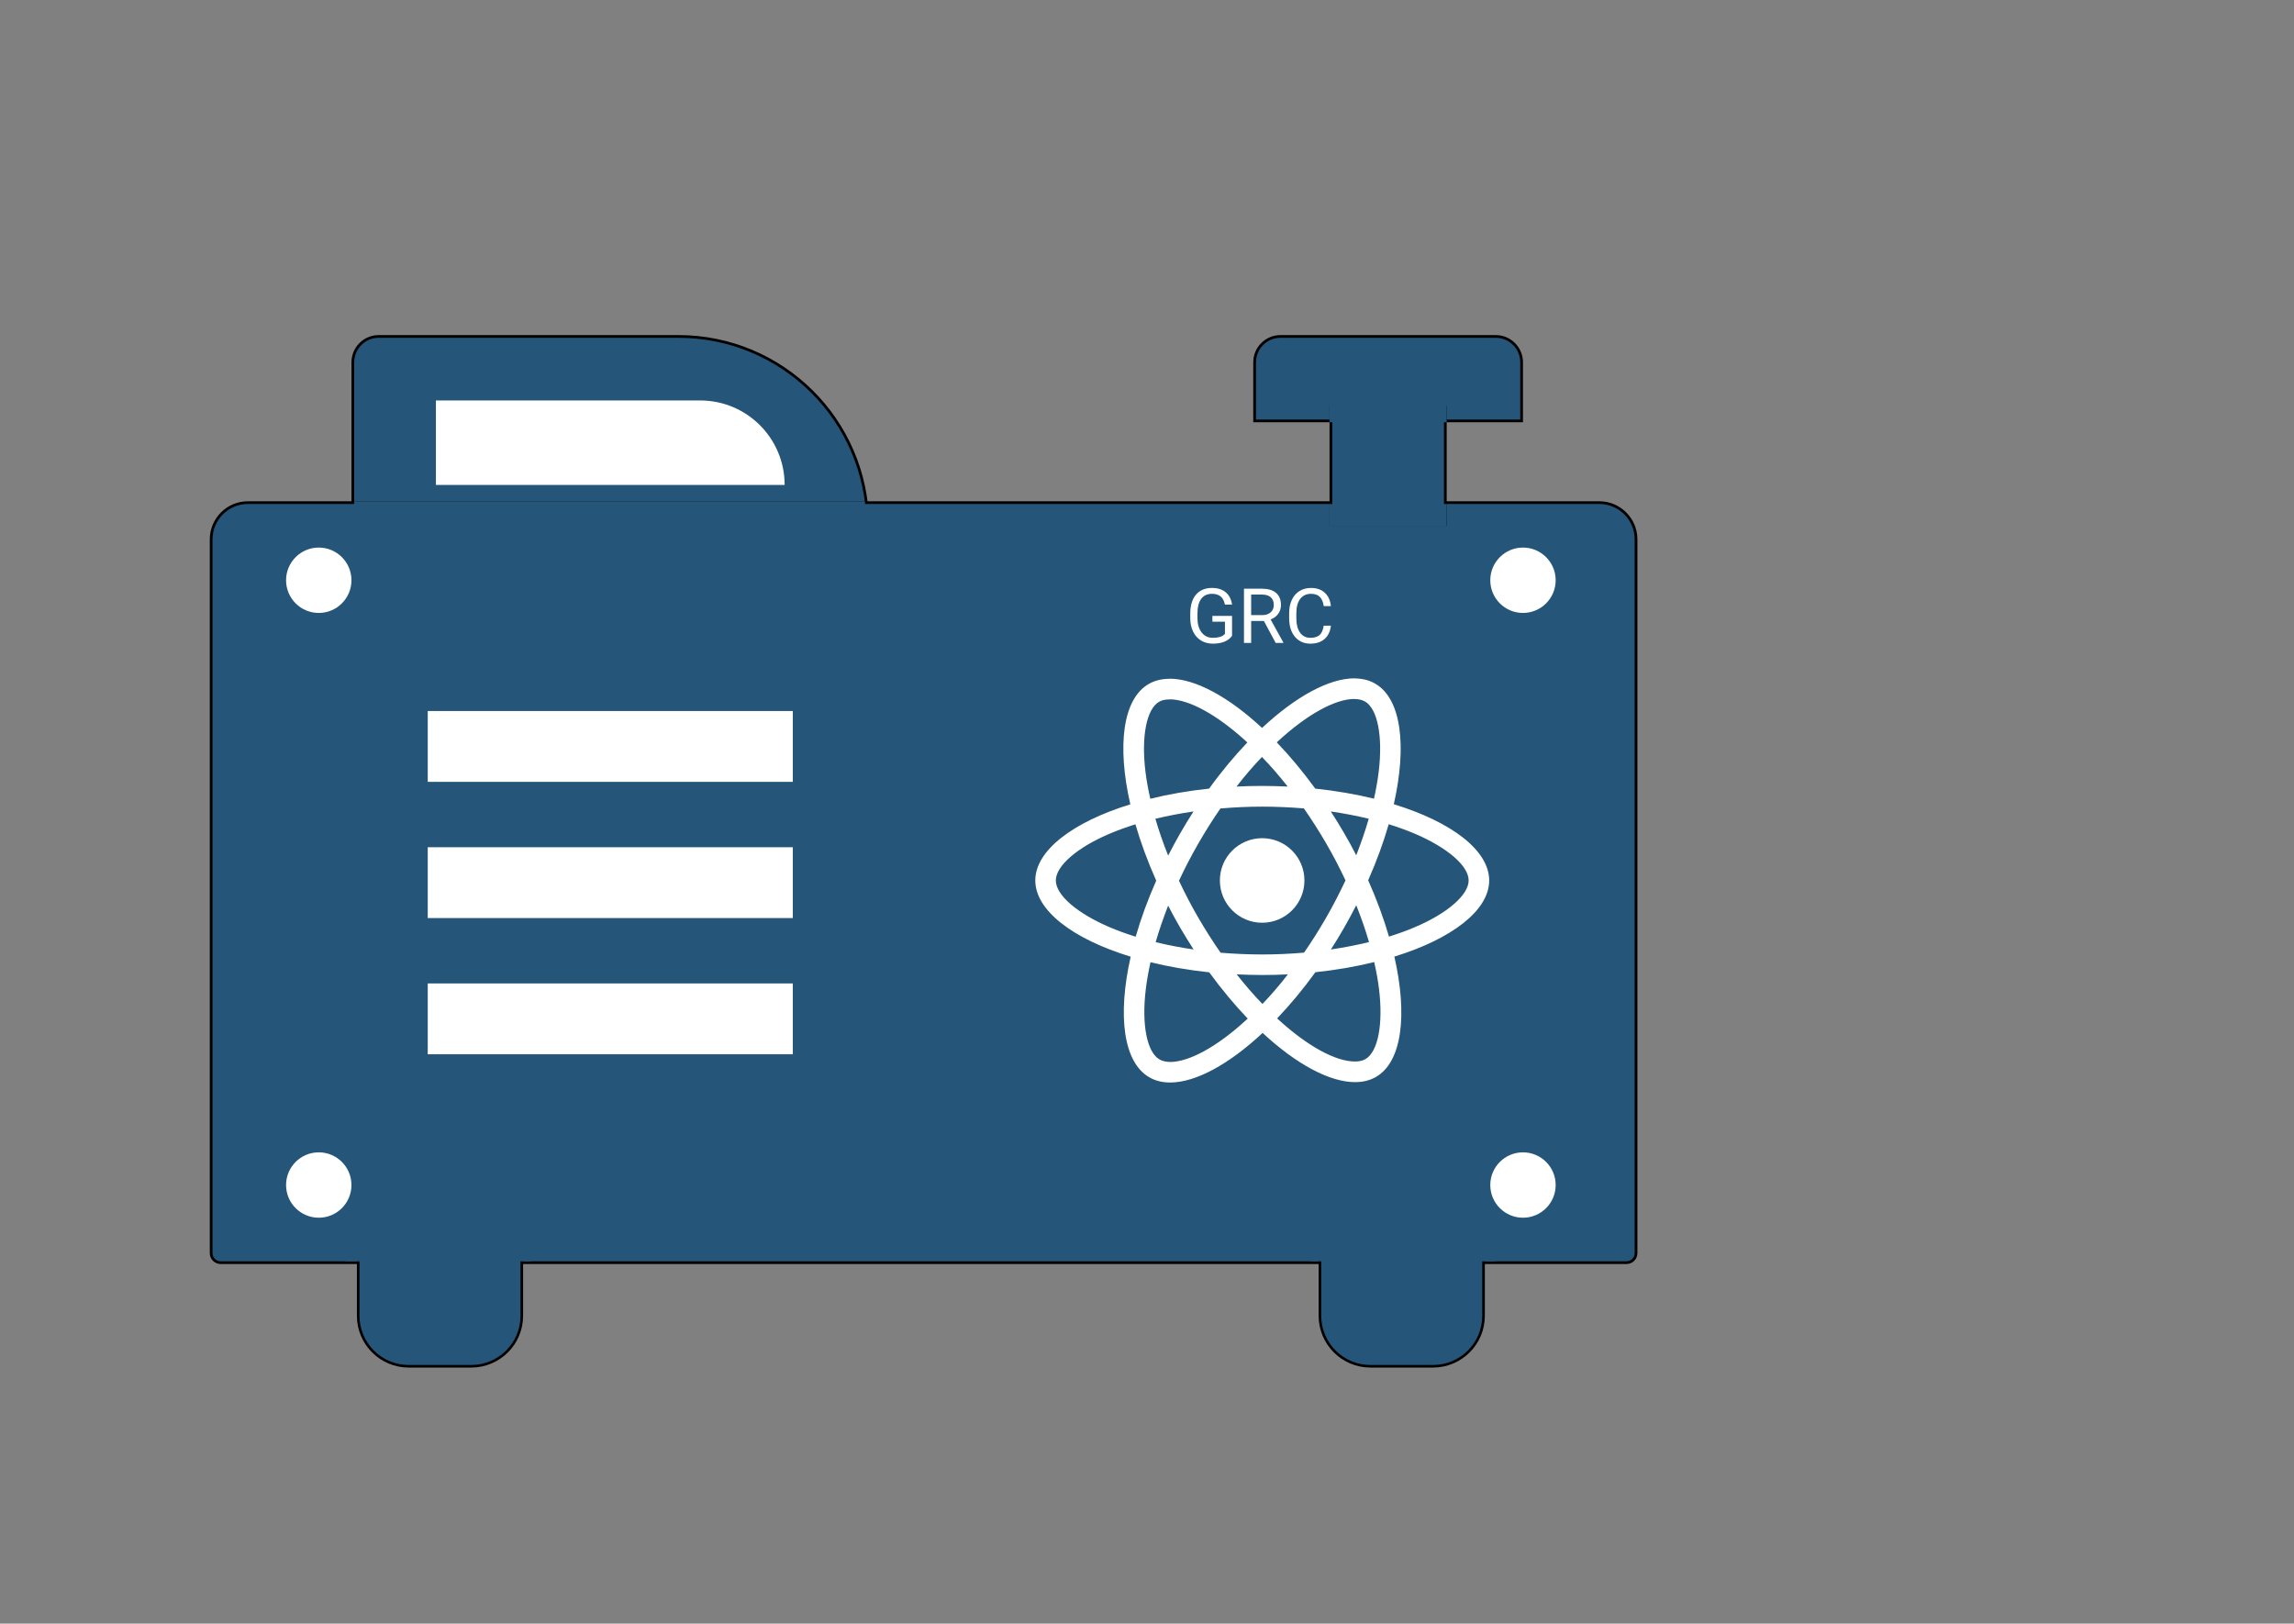 <svg width="842" height="596" viewBox="0 0 842 596" fill="none" xmlns="http://www.w3.org/2000/svg">
<rect x="0" y="0" width="842" height="596" fill="#808080" stroke="none"/>
<path d="M129.5 133C129.5 127.753 133.753 123.5 139 123.5H249C287.217 123.5 318.229 154.346 318.498 192.5H129.5V133Z" fill="#255578" stroke="black"/>
<path d="M77.5 198C77.5 190.544 83.544 184.5 91 184.5H587C594.456 184.5 600.5 190.544 600.5 198V460C600.5 461.933 598.933 463.5 597 463.5H81C79.067 463.5 77.5 461.933 77.5 460V198Z" fill="#255578" stroke="black"/>
<path d="M484.475 459.475H544.525V483C544.525 493.231 536.231 501.525 526 501.525H503C492.769 501.525 484.475 493.231 484.475 483V459.475Z" fill="#255578" stroke="black" stroke-width="0.95"/>
<path d="M131.475 459.475H191.525V483C191.525 493.231 183.231 501.525 173 501.525H150C139.769 501.525 131.475 493.231 131.475 483V459.475Z" fill="#255578" stroke="black" stroke-width="0.95"/>
<path d="M160 147H257C274.121 147 288 160.879 288 178H160V147Z" fill="white"/>
<rect x="157" y="261" width="134" height="26" fill="white"/>
<rect x="157" y="361" width="134" height="26" fill="white"/>
<rect x="157" y="311" width="134" height="26" fill="white"/>
<circle cx="117" cy="213" r="12" fill="white"/>
<circle cx="559" cy="213" r="12" fill="white"/>
<circle cx="559" cy="435" r="12" fill="white"/>
<circle cx="117" cy="435" r="12" fill="white"/>
<path d="M546.6 323.199C546.6 312.163 532.779 301.703 511.589 295.217C516.479 273.62 514.306 256.437 504.729 250.936C502.522 249.645 499.941 249.034 497.123 249.034V256.607C498.685 256.607 499.941 256.912 500.994 257.49C505.612 260.138 507.616 270.224 506.054 283.196C505.68 286.388 505.069 289.75 504.322 293.18C497.666 291.55 490.399 290.293 482.758 289.478C478.174 283.196 473.42 277.491 468.631 272.499C479.702 262.21 490.093 256.573 497.157 256.573V249C487.818 249 475.593 255.656 463.232 267.202C450.871 255.724 438.646 249.136 429.308 249.136V256.709C436.337 256.709 446.762 262.312 457.833 272.533C453.079 277.525 448.324 283.196 443.808 289.478C436.133 290.293 428.866 291.55 422.21 293.214C421.429 289.818 420.852 286.524 420.444 283.366C418.848 270.394 420.818 260.308 425.402 257.625C426.421 257.014 427.746 256.743 429.308 256.743V249.17C426.455 249.17 423.874 249.781 421.633 251.071C412.091 256.573 409.951 273.722 414.875 295.251C393.753 301.771 380 312.197 380 323.199C380 334.236 393.821 344.695 415.011 351.181C410.121 372.778 412.294 389.961 421.871 395.463C424.078 396.753 426.659 397.364 429.511 397.364C438.85 397.364 451.075 390.708 463.436 379.163C475.797 390.641 488.022 397.228 497.36 397.228C500.213 397.228 502.794 396.617 505.035 395.327C514.577 389.826 516.717 372.677 511.793 351.147C532.847 344.661 546.6 334.202 546.6 323.199ZM502.386 300.549C501.13 304.93 499.568 309.446 497.802 313.962C496.409 311.246 494.949 308.529 493.353 305.812C491.791 303.096 490.127 300.447 488.463 297.866C493.285 298.579 497.938 299.462 502.386 300.549ZM486.833 336.715C484.184 341.299 481.468 345.646 478.649 349.687C473.589 350.128 468.462 350.366 463.3 350.366C458.172 350.366 453.045 350.128 448.019 349.721C445.2 345.68 442.45 341.367 439.801 336.816C437.22 332.368 434.877 327.851 432.737 323.301C434.843 318.751 437.22 314.2 439.767 309.752C442.416 305.167 445.132 300.821 447.951 296.779C453.011 296.338 458.138 296.1 463.3 296.1C468.428 296.1 473.555 296.338 478.581 296.746C481.4 300.787 484.15 305.099 486.799 309.65C489.38 314.098 491.723 318.615 493.863 323.165C491.723 327.716 489.38 332.266 486.833 336.715ZM497.802 332.3C499.635 336.85 501.198 341.401 502.488 345.815C498.039 346.902 493.353 347.819 488.497 348.532C490.161 345.917 491.825 343.235 493.387 340.484C494.949 337.767 496.409 335.017 497.802 332.3ZM463.368 368.534C460.21 365.274 457.052 361.64 453.927 357.667C456.984 357.803 460.108 357.905 463.266 357.905C466.458 357.905 469.616 357.837 472.706 357.667C469.65 361.64 466.492 365.274 463.368 368.534ZM438.103 348.532C433.281 347.819 428.628 346.936 424.18 345.849C425.436 341.469 426.998 336.952 428.764 332.436C430.157 335.153 431.617 337.869 433.213 340.586C434.809 343.303 436.439 345.951 438.103 348.532ZM463.198 277.865C466.356 281.125 469.514 284.758 472.639 288.731C469.582 288.596 466.458 288.494 463.3 288.494C460.108 288.494 456.95 288.562 453.86 288.731C456.916 284.758 460.074 281.125 463.198 277.865ZM438.069 297.866C436.405 300.481 434.741 303.164 433.179 305.914C431.617 308.631 430.157 311.348 428.764 314.064C426.931 309.514 425.368 304.963 424.078 300.549C428.527 299.496 433.213 298.579 438.069 297.866ZM407.337 340.382C395.315 335.254 387.539 328.531 387.539 323.199C387.539 317.868 395.315 311.11 407.337 306.016C410.257 304.76 413.449 303.639 416.743 302.586C418.679 309.242 421.226 316.17 424.384 323.267C421.259 330.33 418.747 337.224 416.845 343.846C413.483 342.793 410.291 341.639 407.337 340.382ZM425.606 388.909C420.988 386.26 418.984 376.174 420.546 363.202C420.92 360.01 421.531 356.648 422.278 353.218C428.934 354.848 436.201 356.105 443.842 356.92C448.426 363.202 453.18 368.907 457.969 373.899C446.898 384.188 436.507 389.826 429.443 389.826C427.915 389.792 426.625 389.486 425.606 388.909ZM506.156 363.032C507.752 376.004 505.782 386.09 501.198 388.773C500.179 389.384 498.854 389.656 497.292 389.656C490.263 389.656 479.838 384.053 468.767 373.831C473.521 368.839 478.276 363.168 482.792 356.886C490.467 356.071 497.734 354.814 504.39 353.15C505.171 356.58 505.782 359.874 506.156 363.032ZM519.229 340.382C516.309 341.639 513.117 342.759 509.823 343.812C507.887 337.156 505.34 330.229 502.182 323.131C505.307 316.068 507.819 309.174 509.721 302.552C513.083 303.605 516.275 304.76 519.263 306.016C531.285 311.144 539.061 317.868 539.061 323.199C539.027 328.531 531.251 335.288 519.229 340.382Z" fill="white"/>
<path d="M463.266 338.718C471.837 338.718 478.785 331.77 478.785 323.199C478.785 314.628 471.837 307.68 463.266 307.68C454.695 307.68 447.747 314.628 447.747 323.199C447.747 331.77 454.695 338.718 463.266 338.718Z" fill="white"/>
<path d="M460.5 133C460.5 127.753 464.753 123.5 470 123.5H549C554.247 123.5 558.5 127.753 558.5 133V154.5H460.5V133Z" fill="#255578" stroke="black"/>
<path d="M488.5 149.5H530.5V192.5H488.5V149.5Z" fill="#255578" stroke="black"/>
<rect x="130" y="184" width="187.5" height="24" fill="#255578"/>
<rect x="488" y="185" width="43" height="8" fill="#255578"/>
<rect x="481" y="455" width="68" height="8" fill="#255578"/>
<rect x="127" y="455" width="68" height="8" fill="#255578"/>
<rect x="488" y="147" width="43" height="8" fill="#255578"/>
<path d="M452.219 233.389C451.544 234.355 450.601 235.079 449.389 235.562C448.186 236.036 446.782 236.273 445.178 236.273C443.555 236.273 442.115 235.895 440.857 235.139C439.6 234.373 438.624 233.288 437.932 231.885C437.248 230.481 436.897 228.854 436.879 227.004V225.268C436.879 222.269 437.576 219.945 438.971 218.295C440.374 216.645 442.343 215.82 444.877 215.82C446.955 215.82 448.628 216.354 449.895 217.42C451.161 218.477 451.936 219.981 452.219 221.932H449.594C449.102 219.298 447.534 217.98 444.891 217.98C443.132 217.98 441.796 218.6 440.885 219.84C439.982 221.07 439.527 222.857 439.518 225.199V226.826C439.518 229.059 440.028 230.837 441.049 232.158C442.07 233.471 443.451 234.127 445.191 234.127C446.176 234.127 447.037 234.018 447.775 233.799C448.514 233.58 449.124 233.211 449.607 232.691V228.221H445V226.088H452.219V233.389ZM463.908 227.947H459.232V236H456.594V216.094H463.184C465.426 216.094 467.148 216.604 468.352 217.625C469.564 218.646 470.17 220.132 470.17 222.082C470.17 223.322 469.833 224.402 469.158 225.322C468.493 226.243 467.563 226.931 466.369 227.387L471.045 235.836V236H468.229L463.908 227.947ZM459.232 225.801H463.266C464.569 225.801 465.604 225.464 466.369 224.789C467.144 224.115 467.531 223.212 467.531 222.082C467.531 220.852 467.162 219.908 466.424 219.252C465.695 218.596 464.637 218.263 463.252 218.254H459.232V225.801ZM488.504 229.684C488.258 231.789 487.479 233.416 486.166 234.564C484.863 235.704 483.126 236.273 480.957 236.273C478.605 236.273 476.719 235.43 475.297 233.744C473.884 232.058 473.178 229.802 473.178 226.977V225.062C473.178 223.212 473.506 221.585 474.162 220.182C474.827 218.778 475.766 217.702 476.979 216.955C478.191 216.199 479.594 215.82 481.189 215.82C483.304 215.82 484.999 216.413 486.275 217.598C487.551 218.773 488.294 220.405 488.504 222.492H485.865C485.637 220.906 485.141 219.758 484.375 219.047C483.618 218.336 482.557 217.98 481.189 217.98C479.512 217.98 478.195 218.6 477.238 219.84C476.29 221.079 475.816 222.843 475.816 225.131V227.059C475.816 229.219 476.268 230.937 477.17 232.213C478.072 233.489 479.335 234.127 480.957 234.127C482.415 234.127 483.532 233.799 484.307 233.143C485.09 232.477 485.61 231.324 485.865 229.684H488.504Z" fill="white"/>
</svg>
